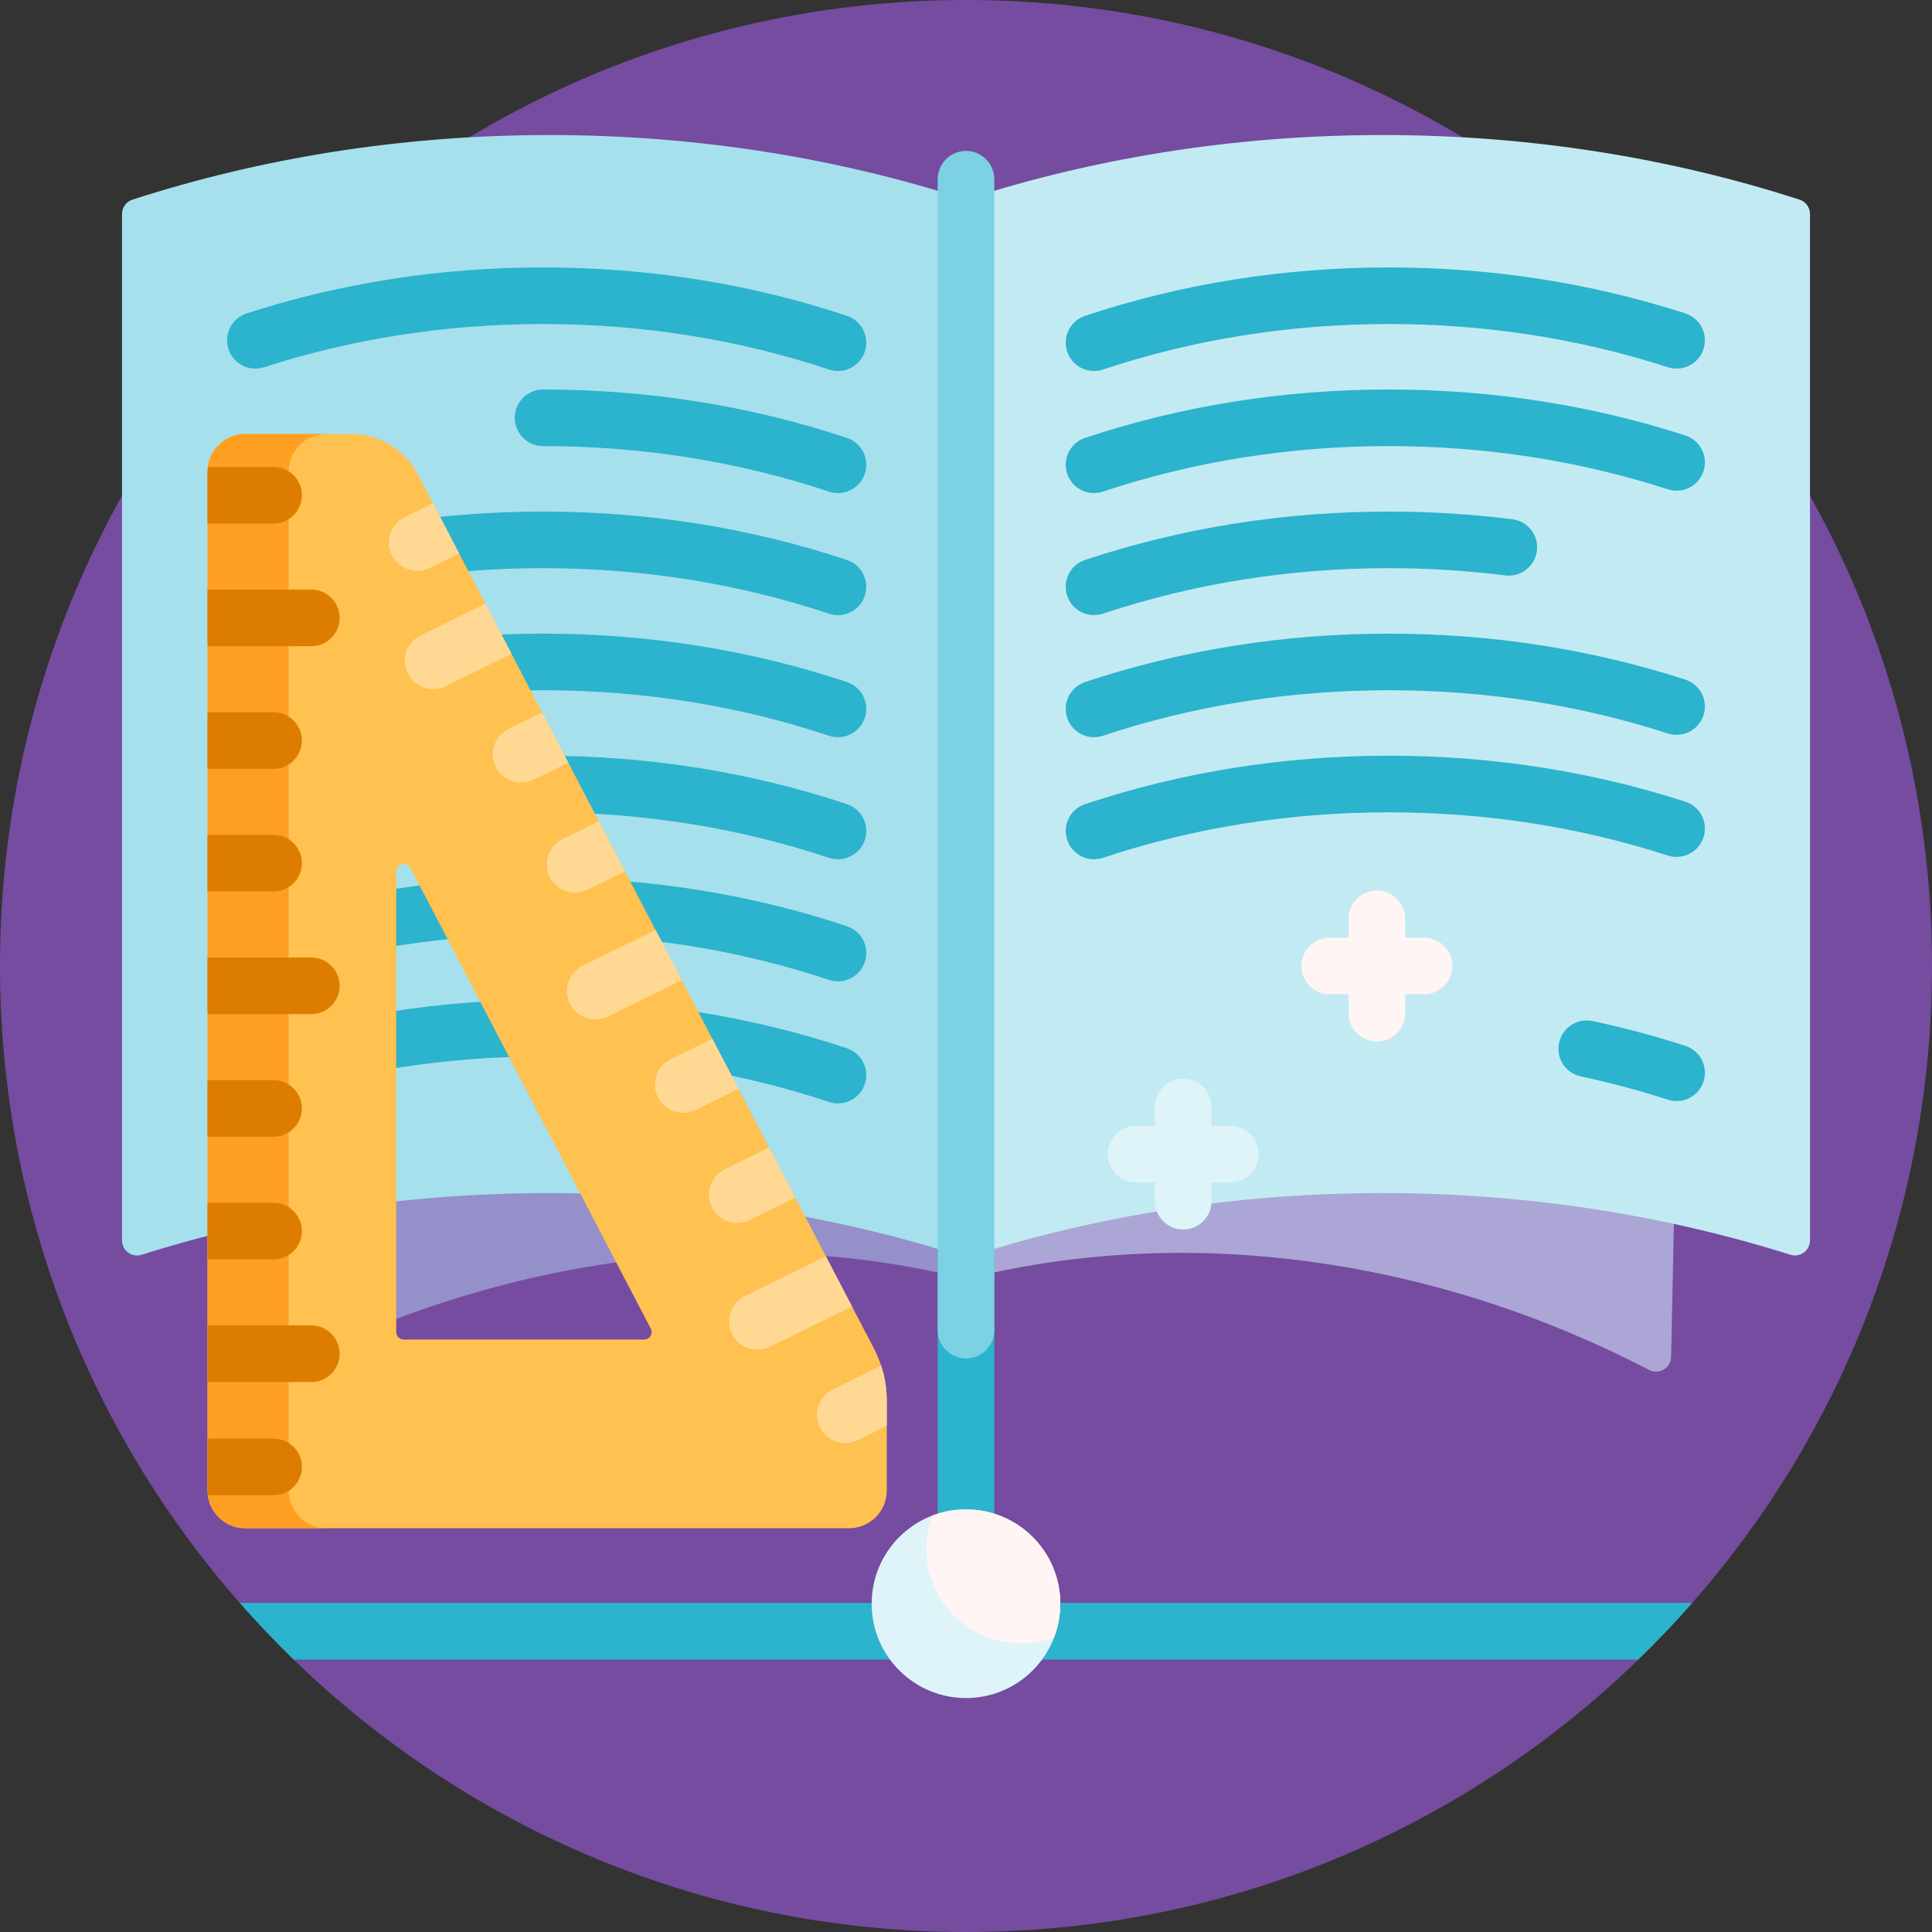 <svg id="Capa_1" enable-background="new 0 0 512 512" height="512" viewBox="0 0 512 512" width="512" xmlns="http://www.w3.org/2000/svg"><rect x="0" y="0" width="512" height="512" fill="#333333" stroke="none"/><g><path d="m512 256c0 64.669-23.979 123.737-63.53 168.798-.555.632-5.409 1.325-5.97 1.952-3.35 3.743-4.875 6.023-8.438 9.563-.738.733.882 2.761.135 3.486-46.087 44.69-108.929 72.201-178.197 72.201-69.269 0-132.112-27.511-178.199-72.203-.709-.687.816-2.851.115-3.547-3.526-3.499-4.515-4.969-7.833-8.667-.633-.705-5.928-2.072-6.553-2.785-39.551-45.061-63.53-104.129-63.53-168.798 0-141.385 114.615-256 256-256s256 114.615 256 256z" fill="#754ca0"/><path d="m156.656 55.79c33.162-4.776 64.929-2.957 94.054 4.442l5.792 278.881c-29.125-7.399-60.892-9.218-94.054-4.442s-64.664 15.705-93.309 31.423l-5.792-278.881c28.645-15.718 60.147-26.648 93.309-31.423z" fill="#958fca"/><path d="m448.472 89.656-5.606 269.931c-.062 2.966-3.212 4.826-5.844 3.458-27.102-14.085-56.626-23.914-87.6-28.374-31.278-4.504-61.314-3.143-89.063 3.235-2.535.583-4.937-1.376-4.883-3.977l5.621-270.627c.038-1.811 1.283-3.384 3.045-3.806 28.307-6.78 59.038-8.32 91.073-3.706 32.336 4.657 63.093 15.164 91.162 30.257 1.32.71 2.127 2.109 2.095 3.609z" fill="#aba6d5"/><path d="m448.47 424.798c-4.555 5.19-9.317 10.194-14.273 15h-356.394c-4.956-4.806-9.718-9.81-14.273-15h184.97v-124.798h15v124.798z" fill="#2cb3cd"/><path d="m35.092 52.91c34.17-11.048 71.454-17.125 110.49-17.125 40.089 0 78.331 6.409 113.249 18.03v280.39c-34.918-11.621-73.16-18.03-113.249-18.03-38.115 0-74.559 5.793-108.066 16.351-2.571.81-5.183-1.121-5.183-3.816v-271.99c0-1.732 1.111-3.277 2.759-3.81z" fill="#a6e0ec"/><path d="m366.418 35.785c39.036 0 76.32 6.076 110.49 17.125 1.648.533 2.759 2.078 2.759 3.81v271.99c0 2.695-2.612 4.626-5.183 3.816-33.507-10.558-69.951-16.351-108.066-16.351-40.089 0-78.331 6.409-113.249 18.03v-280.39c34.918-11.621 73.16-18.03 113.249-18.03z" fill="#c2eaf2"/><path d="m282.813 93.181c-1.308-3.93.817-8.177 4.748-9.484 25.569-8.51 52.658-12.825 80.514-12.825 27.126 0 53.554 4.098 78.55 12.18 3.941 1.274 6.103 5.503 4.829 9.444-1.275 3.94-5.505 6.103-9.444 4.828-23.503-7.599-48.378-11.452-73.935-11.452-26.242 0-51.737 4.057-75.777 12.058-.785.262-1.584.386-2.369.386-3.142-.002-6.069-1.991-7.116-5.135zm163.812 22.221c-24.996-8.083-51.424-12.181-78.55-12.181-27.854 0-54.942 4.314-80.514 12.824-3.931 1.308-6.056 5.554-4.748 9.484 1.046 3.145 3.974 5.134 7.115 5.134.785 0 1.584-.124 2.369-.386 24.041-8 49.536-12.057 75.777-12.057 25.557 0 50.432 3.854 73.935 11.453 3.939 1.27 8.169-.889 9.444-4.829s-.887-8.168-4.828-9.442zm-156.696 47.613c.785 0 1.584-.124 2.369-.386 24.043-8.001 49.538-12.058 75.777-12.058 10.333 0 20.71.646 30.845 1.918 4.104.517 7.858-2.396 8.376-6.507.517-4.109-2.397-7.86-6.507-8.376-10.752-1.351-21.759-2.035-32.714-2.035-27.853 0-54.94 4.315-80.514 12.825-3.931 1.308-6.056 5.554-4.748 9.484 1.046 3.145 3.974 5.135 7.116 5.135zm156.696 17.087c-24.996-8.082-51.424-12.18-78.55-12.18-27.855 0-54.944 4.315-80.514 12.825-3.931 1.308-6.056 5.555-4.748 9.484 1.047 3.145 3.974 5.134 7.115 5.134.785 0 1.584-.124 2.369-.386 24.04-8.001 49.535-12.058 75.777-12.058 25.557 0 50.432 3.854 73.935 11.452 3.939 1.274 8.169-.888 9.444-4.828 1.275-3.941-.887-8.169-4.828-9.443zm0 32.351c-24.996-8.083-51.424-12.181-78.55-12.181-27.854 0-54.942 4.314-80.514 12.824-3.931 1.308-6.056 5.554-4.748 9.484 1.046 3.145 3.974 5.134 7.115 5.134.785 0 1.584-.124 2.369-.386 24.041-8 49.536-12.057 75.777-12.057 25.557 0 50.432 3.854 73.935 11.453 3.939 1.269 8.169-.889 9.444-4.829s-.887-8.168-4.828-9.442zm0 64.699c-7.987-2.582-16.252-4.788-24.563-6.557-4.047-.864-8.035 1.724-8.896 5.775-.862 4.052 1.724 8.034 5.775 8.896 7.81 1.661 15.571 3.733 23.069 6.157.767.248 1.545.366 2.31.366 3.165 0 6.107-2.021 7.135-5.194 1.273-3.94-.889-8.168-4.83-9.443zm-222.187-193.456c-25.569-8.51-52.658-12.825-80.514-12.825-27.126 0-53.554 4.098-78.55 12.18-3.941 1.274-6.103 5.503-4.829 9.444 1.276 3.941 5.504 6.104 9.444 4.828 23.503-7.599 48.378-11.452 73.935-11.452 26.242 0 51.737 4.057 75.777 12.058.786.262 1.584.386 2.369.386 3.142 0 6.068-1.989 7.115-5.134 1.309-3.93-.816-8.177-4.747-9.485zm0 32.35c-25.571-8.51-52.659-12.824-80.514-12.824-4.143 0-7.5 3.357-7.5 7.5s3.357 7.5 7.5 7.5c26.241 0 51.736 4.057 75.777 12.057.786.262 1.584.386 2.369.386 3.142 0 6.069-1.989 7.115-5.134 1.309-3.931-.816-8.177-4.747-9.485zm0 32.35c-25.573-8.51-52.661-12.825-80.514-12.825-27.122 0-53.55 4.098-78.55 12.18-3.94 1.274-6.103 5.503-4.829 9.444 1.274 3.94 5.499 6.101 9.444 4.829 23.506-7.6 48.381-11.453 73.935-11.453 26.239 0 51.734 4.057 75.777 12.058.786.262 1.584.386 2.369.386 3.142 0 6.069-1.989 7.115-5.134 1.309-3.931-.816-8.177-4.747-9.485zm0 32.351c-25.569-8.51-52.658-12.825-80.514-12.825-27.126 0-53.554 4.098-78.55 12.18-3.941 1.274-6.103 5.503-4.829 9.444 1.276 3.942 5.504 6.104 9.444 4.828 23.503-7.599 48.378-11.452 73.935-11.452 26.242 0 51.737 4.057 75.777 12.058.786.262 1.584.386 2.369.386 3.142 0 6.068-1.989 7.115-5.134 1.309-3.93-.816-8.177-4.747-9.485zm0 32.35c-25.571-8.51-52.659-12.824-80.514-12.824-27.126 0-53.554 4.098-78.55 12.181-3.941 1.273-6.103 5.502-4.829 9.443 1.276 3.941 5.504 6.099 9.444 4.829 23.503-7.6 48.378-11.453 73.935-11.453 26.241 0 51.736 4.057 75.777 12.057.786.262 1.584.386 2.369.386 3.142 0 6.069-1.989 7.115-5.134 1.309-3.932-.816-8.178-4.747-9.485zm0 32.35c-25.573-8.51-52.661-12.825-80.514-12.825-27.124 0-53.552 4.099-78.55 12.182-3.941 1.273-6.103 5.502-4.829 9.443 1.276 3.941 5.504 6.099 9.444 4.829 23.505-7.601 48.38-11.454 73.935-11.454 26.239 0 51.734 4.057 75.777 12.058.786.262 1.584.386 2.369.386 3.142 0 6.069-1.989 7.115-5.134 1.309-3.931-.816-8.177-4.747-9.485zm0 32.351c-25.569-8.51-52.658-12.825-80.514-12.825-27.122 0-53.55 4.098-78.55 12.18-3.94 1.274-6.103 5.503-4.829 9.444 1.274 3.94 5.499 6.1 9.444 4.829 23.506-7.6 48.381-11.453 73.935-11.453 26.242 0 51.737 4.057 75.777 12.058.786.262 1.584.386 2.369.386 3.142 0 6.068-1.989 7.115-5.134 1.309-3.93-.816-8.178-4.747-9.485z" fill="#2cb3cd"/><path d="m248.5 352.5v-305c0-4.142 3.358-7.5 7.5-7.5 4.142 0 7.5 3.358 7.5 7.5v305c0 4.142-3.358 7.5-7.5 7.5-4.142 0-7.5-3.358-7.5-7.5z" fill="#7cd2e3"/><path d="m281 425c0 13.807-11.193 25-25 25s-25-11.193-25-25 11.193-25 25-25 25 11.193 25 25z" fill="#def4f8"/><path d="m281 425c0 3.126-.574 6.119-1.622 8.878-2.759 1.048-5.751 1.622-8.878 1.622-13.807 0-25-11.193-25-25 0-3.126.574-6.119 1.622-8.878 2.759-1.048 5.751-1.622 8.878-1.622 13.807 0 25 11.193 25 25z" fill="#fff5f5"/><path d="m231.598 357.349-120.836-231.6c-3.447-6.607-10.28-10.749-17.731-10.749h-28.031c-5.523 0-10 4.477-10 10v270c0 5.523 4.477 10 10 10h160c5.523 0 10-4.477 10-10v-23.774c0-4.832-1.167-9.593-3.402-13.877zm-60.922-2.349h-63.676c-1.104 0-2-.896-2-2v-122.047c0-2.092 2.806-2.78 3.773-.925l63.676 122.046c.695 1.332-.271 2.926-1.773 2.926z" fill="#ffc14f"/><path d="m86.502 405h-21.502c-5.523 0-10-4.477-10-10v-270c0-5.523 4.477-10 10-10h21.502c-5.523 0-10 4.477-10 10v270c0 5.523 4.477 10 10 10z" fill="#ff9f22"/><path d="m72.5 236.25h-17.5v-15h17.5c4.142 0 7.5 3.358 7.5 7.5s-3.358 7.5-7.5 7.5zm7.5-40c0-4.142-3.358-7.5-7.5-7.5h-17.5v15h17.5c4.142 0 7.5-3.358 7.5-7.5zm0-65c0-4.142-3.358-7.5-7.5-7.5h-17.422c-.051.41-.078.827-.078 1.25v13.75h17.5c4.142 0 7.5-3.358 7.5-7.5zm10 32.5c0-4.142-3.358-7.5-7.5-7.5h-27.5v15h27.5c4.142 0 7.5-3.358 7.5-7.5zm-17.5 217.5h-17.5v13.75c0 .423.027.84.078 1.25h17.422c4.142 0 7.5-3.358 7.5-7.5s-3.358-7.5-7.5-7.5zm7.5-87.5c0-4.142-3.358-7.5-7.5-7.5h-17.5v15h17.5c4.142 0 7.5-3.358 7.5-7.5zm2.5 57.5h-27.5v15h27.5c4.142 0 7.5-3.358 7.5-7.5s-3.358-7.5-7.5-7.5zm0-97.5h-27.5v15h27.5c4.142 0 7.5-3.358 7.5-7.5s-3.358-7.5-7.5-7.5zm-2.5 72.5c0-4.142-3.358-7.5-7.5-7.5h-17.5v15h17.5c4.142 0 7.5-3.358 7.5-7.5z" fill="#dd7d00"/><path d="m225.79 346.219-21.779 10.69c-3.718 1.825-8.212.29-10.037-3.428s-.29-8.212 3.428-10.038l21.448-10.527zm-27.122-22.892 12.084-5.931-6.941-13.303-11.753 5.769c-3.718 1.825-5.253 6.319-3.428 10.037 1.826 3.718 6.32 5.253 10.038 3.428zm-9.894-48.057-11.035 5.417c-3.718 1.825-5.253 6.319-3.428 10.037s6.319 5.253 10.037 3.428l11.367-5.579zm-74.926-124.749 7.833-3.845-6.94-13.303-7.502 3.682c-3.718 1.825-5.253 6.319-3.428 10.037s6.319 5.255 10.037 3.429zm119.672 211.398-12.821 6.293c-3.718 1.825-5.253 6.319-3.428 10.037s6.319 5.253 10.037 3.428l7.691-3.775v-6.676c.001-3.171-.502-6.312-1.479-9.307zm-89.86-173.117-8.882 4.36c-3.718 1.825-5.253 6.319-3.428 10.037s6.319 5.253 10.037 3.428l9.213-4.522zm30.076 57.645-19.295 9.471c-3.718 1.825-5.253 6.319-3.428 10.038 1.825 3.718 6.319 5.253 10.037 3.428l19.626-9.633zm-45.114-86.468-17.141 8.414c-3.719 1.825-5.253 6.319-3.428 10.038 1.825 3.718 6.319 5.253 10.038 3.428l17.473-8.576zm27.085 75.823 9.931-4.875-6.941-13.303-9.6 4.712c-3.719 1.825-5.253 6.319-3.428 10.037 1.826 3.72 6.32 5.254 10.038 3.429z" fill="#ffd993"/><path d="m333.558 305.833c0 4.142-3.358 7.5-7.5 7.5h-5v5c0 4.142-3.358 7.5-7.5 7.5s-7.5-3.358-7.5-7.5v-5h-5c-4.142 0-7.5-3.358-7.5-7.5 0-4.142 3.358-7.5 7.5-7.5h5v-5c0-4.142 3.358-7.5 7.5-7.5s7.5 3.358 7.5 7.5v5h5c4.142 0 7.5 3.358 7.5 7.5z" fill="#def4f8"/><path d="m384.892 256c0 4.142-3.358 7.5-7.5 7.5h-5v5c0 4.142-3.358 7.5-7.5 7.5s-7.5-3.358-7.5-7.5v-5h-5c-4.142 0-7.5-3.358-7.5-7.5 0-4.142 3.358-7.5 7.5-7.5h5v-5c0-4.142 3.358-7.5 7.5-7.5s7.5 3.358 7.5 7.5v5h5c4.142 0 7.5 3.358 7.5 7.5z" fill="#fff5f5"/></g></svg>